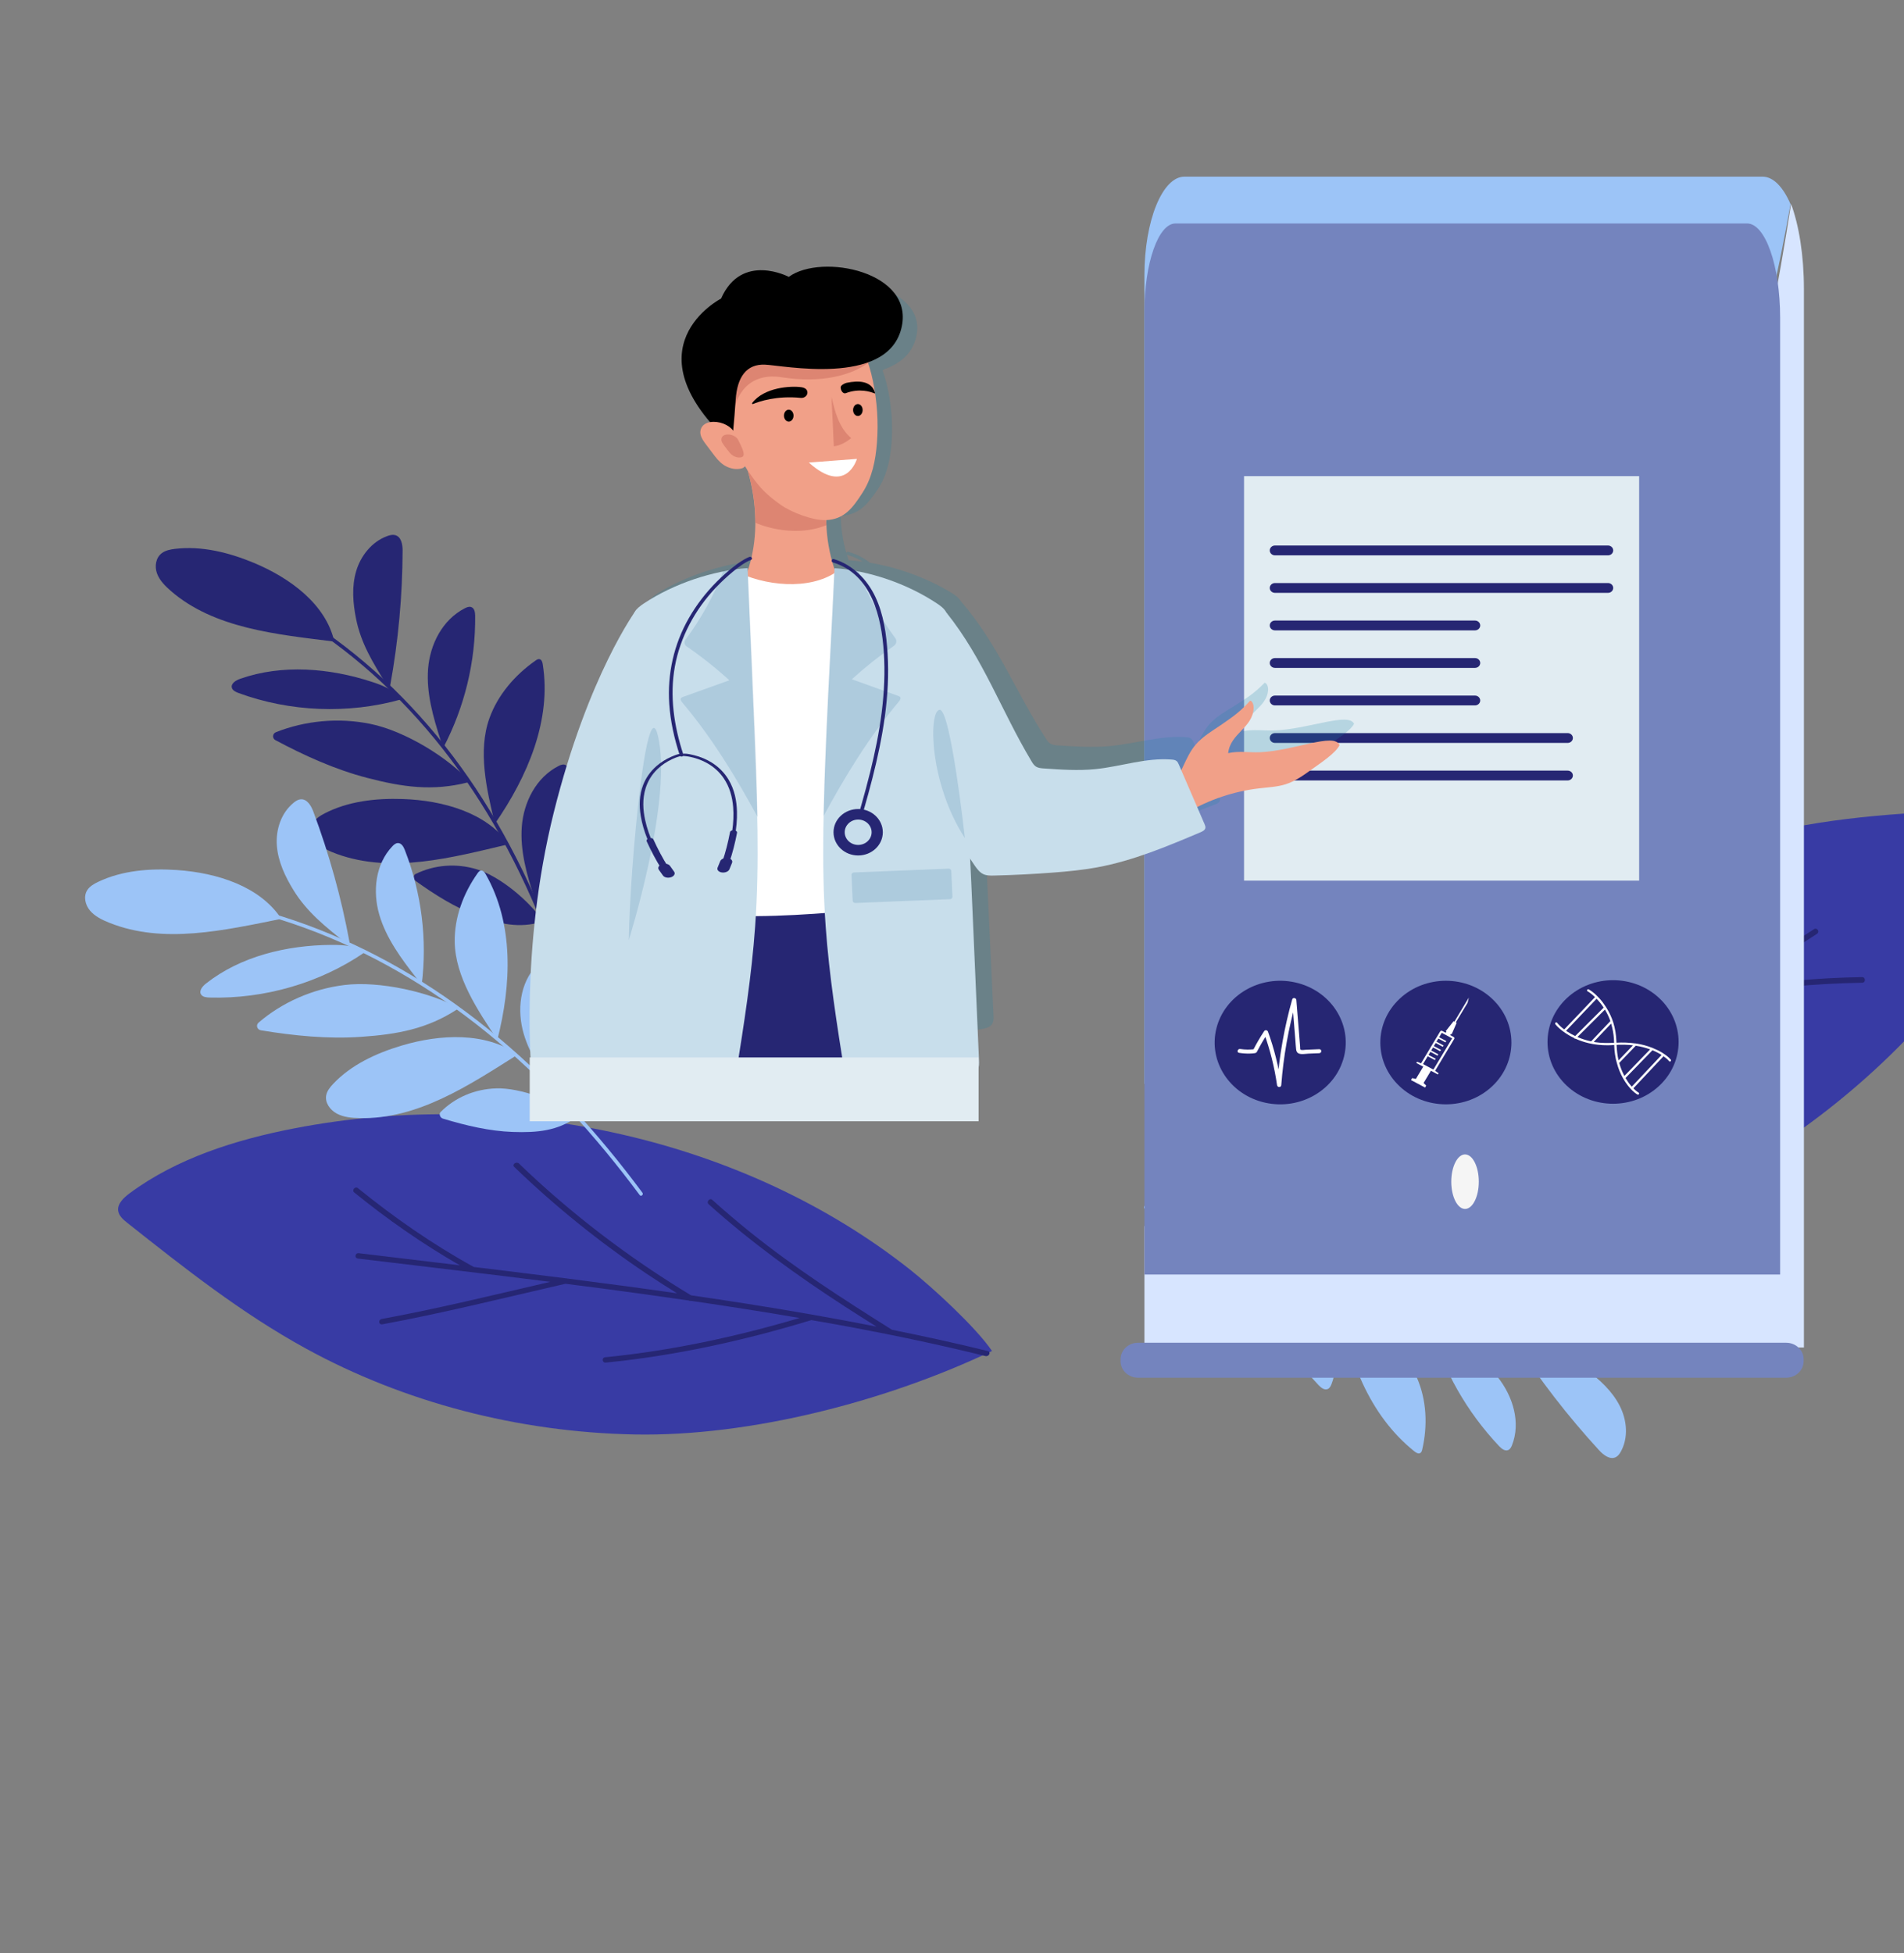 <svg width="895" height="918" viewBox="0 0 895 918" fill="none" xmlns="http://www.w3.org/2000/svg">
<rect x="0" y="0" width="895" height="918" fill="#808080" stroke="none"/>
<g clip-path="url(#clip0_109_236)">
<path d="M595.685 594.181C617.047 544.967 654.477 491.108 696.837 457.002C739.196 422.897 789.813 399.225 842.309 388.969C876.812 382.229 911.791 381.216 946.572 380.223C949.214 380.147 952.11 380.157 954.023 381.835C956.581 384.08 956.203 388.18 955.469 391.643C949.831 418.219 934.742 442.533 917.352 464.227C852.951 544.578 751.872 595.655 651.405 598.615C637.323 599.032 609.029 597.792 595.685 594.181Z" fill="#383BA4"/>
<path d="M875.275 459.229C854.874 459.584 834.286 461.357 813.966 464.936C827.333 456.264 840.693 447.582 854.064 438.916C855.56 437.946 854.163 435.763 852.671 436.731C827.205 453.235 801.795 469.827 776.243 486.193C792.121 464.725 807.734 443.036 824.641 422.315C825.759 420.943 823.827 419.217 822.703 420.594C804.333 443.111 787.5 466.783 770.181 490.058C765.217 493.227 760.26 496.405 755.283 499.55C743.772 506.826 732.203 514.003 720.596 521.121C720.176 521.194 719.864 521.409 719.661 521.694C704.962 530.699 690.176 539.556 675.259 548.174C691.893 522.463 710.757 497.839 732.23 475.775C733.473 474.499 731.531 472.783 730.292 474.055C707.558 497.413 687.722 523.633 670.358 550.967C664.798 554.154 659.25 557.362 653.653 560.477C634.832 570.957 615.78 581.011 596.423 590.386C594.845 591.15 595.591 593.658 597.185 592.887C611.066 586.165 624.757 579.032 638.356 571.716C665.698 567.979 693.093 564.59 720.513 563.997C728.558 563.823 736.59 563.878 744.604 564.131C746.322 564.186 746.226 561.533 744.52 561.48C717.156 560.615 689.742 562.556 662.322 565.914C656.527 566.624 650.737 567.412 644.948 568.19C663.103 558.283 681.056 547.971 698.831 537.366C706.401 532.849 713.934 528.267 721.454 523.662C756.126 518.352 791.093 516.777 825.611 519.043C827.312 519.155 827.945 516.527 826.223 516.413C799.001 514.627 771.492 515.143 744.056 518.051C738.401 518.652 732.754 519.388 727.113 520.186C741.937 511.05 756.675 501.768 771.359 492.397C771.523 492.345 771.679 492.246 771.827 492.101C781.144 486.152 790.446 480.178 799.73 474.178C802.627 472.305 805.518 470.42 808.412 468.543C830.549 464.243 853.072 462.272 875.357 461.886C877.089 461.851 876.999 459.2 875.275 459.229Z" fill="#262673"/>
<path d="M538.918 566.701C554.07 576.175 569.706 584.971 585.877 592.817C602.016 600.647 618.685 607.53 635.833 613.156C651.957 618.445 668.513 622.595 685.334 625.362C701.422 628.007 717.748 629.403 734.084 629.335C750.368 629.267 766.667 627.756 782.605 624.587C784.555 624.199 786.501 623.784 788.439 623.349C789.521 623.107 790.074 624.662 788.981 624.908C773.105 628.472 756.849 630.422 740.538 630.87C724.196 631.319 707.812 630.291 691.651 627.991C674.803 625.593 658.2 621.791 641.999 616.828C624.729 611.537 607.918 604.964 591.637 597.392C575.141 589.721 559.183 581.041 543.739 571.627C541.869 570.487 540.005 569.336 538.149 568.174C537.229 567.597 537.987 566.119 538.918 566.701Z" fill="#9CC4F7"/>
<path d="M629.529 611.597C633.414 637.953 643.343 664.964 664.882 682.166C665.661 682.786 666.748 683.423 667.621 682.924C668.186 682.601 668.384 681.929 668.526 681.319C671.137 670.116 670.646 658.127 666.039 647.509C659.458 632.342 643.563 621.273 629.529 611.597Z" fill="#9CC4F7"/>
<path d="M651.144 619.073C667.455 621.68 691.918 618.3 706.409 610.778C719.619 603.923 730.483 593.144 737.135 580.394C737.943 578.845 736.508 577.075 734.712 577.42C719.264 580.4 703.959 584.344 689.756 590.76C674.254 597.765 662.256 604.936 652.668 618.385" fill="#9CC4F7"/>
<path d="M579.666 590.882C592.443 594.42 610.797 594.328 621.058 590.188C630.41 586.415 637.53 579.502 641.21 570.719C641.658 569.652 640.36 568.198 639.026 568.279C627.531 568.962 616.25 570.373 606.087 573.726C594.995 577.383 586.607 581.511 580.759 590.525" fill="#9CC4F7"/>
<path d="M672.625 623.269C678.399 644.116 689.495 663.637 704.712 679.716C705.817 680.884 707.416 682.144 708.94 681.523C709.867 681.147 710.354 680.196 710.708 679.305C714.963 668.627 711.201 656.263 703.945 647.133C696.691 638.002 686.386 631.51 676.133 625.452" fill="#9CC4F7"/>
<path d="M587.766 594.607C593.54 615.455 604.636 634.975 619.854 651.055C620.958 652.222 622.557 653.482 624.081 652.861C625.008 652.485 625.495 651.534 625.85 650.643C630.104 639.965 626.342 627.602 619.086 618.471C611.832 609.341 601.527 602.85 591.275 596.79" fill="#9CC4F7"/>
<path d="M702.62 628.397C708.168 629.939 714.11 628.222 719.476 626.192C739.062 618.781 757.219 606.398 767.296 588.921C768.332 587.125 769.104 584.518 767.329 583.343C766.147 582.559 764.526 582.967 763.164 583.427C738.767 591.68 717.435 607.751 703.516 628.36" fill="#9CC4F7"/>
<path d="M711.873 630.133C723.593 648.304 736.927 665.552 751.687 681.633C753.703 683.831 756.757 686.216 759.496 684.881C760.564 684.36 761.271 683.363 761.836 682.36C765.549 675.76 764.802 667.5 761.382 660.762C757.961 654.022 752.164 648.605 745.95 643.968C735.997 636.543 725.352 633.179 713.321 629.366" fill="#9CC4F7"/>
<path d="M746.094 629.496C761.245 640.23 782.519 639.258 800.614 633.943C812.694 630.396 824.509 624.934 832.936 616.04C834.414 614.48 835.823 612.735 836.22 610.677C836.878 607.268 834.48 603.833 831.295 602.1C828.112 600.366 824.308 600.005 820.632 599.909C793.07 599.191 769.086 615.152 746.094 629.496Z" fill="#9CC4F7"/>
<path d="M617.908 608.423C636.194 613.119 655.582 604.808 670.313 593.568C680.146 586.064 688.984 576.875 693.326 565.675C694.088 563.711 694.713 561.597 694.275 559.548C693.55 556.152 689.974 553.794 686.337 553.291C682.698 552.79 679.022 553.778 675.57 554.969C649.678 563.903 633.649 587.087 617.908 608.423Z" fill="#9CC4F7"/>
<path d="M466.303 634.96C417.168 658.411 352.904 675.251 298.276 674.197C243.648 673.145 189.889 659.091 143.77 633.805C113.459 617.188 86.655 595.98 60.012 574.881C57.988 573.278 55.832 571.453 55.536 568.995C55.138 565.706 58.187 562.872 61.07 560.74C83.197 544.372 110.859 535.635 138.472 530.303C240.74 510.555 350.661 535.77 427.683 596.645C438.479 605.179 458.774 623.875 466.303 634.96Z" fill="#383BA4"/>
<path d="M166.523 560.472C181.996 573.017 198.567 584.619 216.154 594.699C200.325 592.8 184.495 590.915 168.668 589.009C166.897 588.796 166.468 591.308 168.235 591.521C198.38 595.15 228.543 598.677 258.657 602.465C232.324 608.575 206.042 615.018 179.446 619.923C177.687 620.248 177.965 622.756 179.734 622.43C208.635 617.098 237.165 609.936 265.791 603.377C271.633 604.121 277.479 604.854 283.317 605.623C296.819 607.4 310.299 609.289 323.765 611.247C324.13 611.456 324.508 611.491 324.851 611.406C341.899 613.89 358.911 616.542 375.863 619.453C346.105 628.268 315.416 634.869 284.504 637.911C282.713 638.087 283.007 640.593 284.79 640.417C317.516 637.195 350.005 630.01 381.405 620.441C387.705 621.545 394.01 622.626 400.291 623.807C421.413 627.776 442.418 632.208 463.194 637.342C464.886 637.76 466.02 635.412 464.31 634.99C449.411 631.308 434.379 628.053 419.29 624.994C396.352 610.622 373.609 595.958 352.732 579.183C346.608 574.26 340.647 569.176 334.832 563.953C333.585 562.833 331.867 564.88 333.106 565.991C352.958 583.822 374.739 599.584 397.48 614.289C402.285 617.397 407.14 620.441 411.988 623.495C391.751 619.514 371.39 615.965 350.965 612.747C342.268 611.377 333.552 610.079 324.833 608.807C295.36 591.01 268.185 570.232 243.936 546.858C242.742 545.707 240.498 547.277 241.708 548.443C260.831 566.876 281.724 583.765 304.173 598.815C308.799 601.918 313.513 604.911 318.266 607.855C301.036 605.39 283.771 603.087 266.486 600.888C266.331 600.824 266.148 600.8 265.937 600.816C254.968 599.421 243.995 598.055 233.016 596.72C229.589 596.303 226.161 595.901 222.732 595.488C203.303 584.806 185.154 572.14 168.249 558.434C166.938 557.369 165.216 559.411 166.523 560.472Z" fill="#262673"/>
<path d="M269.701 477.103C264.87 460.581 259.201 444.271 252.467 428.348C245.744 412.455 237.966 396.949 228.947 382.095C220.467 368.129 210.869 354.755 200.106 342.261C189.813 330.311 178.468 319.157 166.098 309.101C153.767 299.079 140.42 290.134 126.19 282.663C124.448 281.749 122.693 280.858 120.926 279.986C119.942 279.5 120.609 277.985 121.604 278.475C136.062 285.61 149.684 294.197 162.3 303.95C174.94 313.721 186.583 324.634 197.173 336.368C208.212 348.601 218.088 361.741 226.852 375.51C236.195 390.187 244.297 405.547 251.306 421.331C258.406 437.324 264.398 453.745 269.492 470.401C270.11 472.419 270.712 474.441 271.304 476.466C271.6 477.472 269.999 478.118 269.701 477.103Z" fill="#262673"/>
<path d="M232.619 387.172C248.047 364.887 259.368 338.367 255.1 312.065C254.947 311.114 254.569 309.963 253.563 309.797C252.911 309.691 252.293 310.075 251.763 310.447C241.99 317.285 234.011 326.632 230.092 337.492C224.491 353.006 228.771 371.19 232.619 387.172Z" fill="#262673"/>
<path d="M221.521 368.16C211.033 356.101 190.224 343.515 174.054 340.224C159.315 337.222 143.611 338.632 129.713 344.132C128.025 344.801 127.875 347.026 129.47 347.874C143.198 355.183 157.49 361.679 172.675 365.626C189.248 369.934 203.293 371.948 219.892 367.734" fill="#262673"/>
<path d="M255.804 433.65C248.631 423.075 234.72 411.789 224.096 408.565C214.413 405.626 204.226 406.433 195.334 410.783C194.253 411.312 194.22 413.208 195.281 413.976C204.429 420.572 213.922 426.486 223.923 430.246C234.837 434.35 244.042 436.426 254.73 433.244" fill="#262673"/>
<path d="M208.237 351.704C218.402 332.404 223.627 310.815 223.348 289.269C223.329 287.705 222.997 285.766 221.418 285.29C220.455 285 219.427 285.417 218.538 285.869C207.891 291.292 202.119 302.945 201.232 314.323C200.346 325.699 203.597 336.972 207.111 347.887" fill="#262673"/>
<path d="M252.289 425.829C262.454 406.529 267.679 384.939 267.4 363.394C267.381 361.83 267.049 359.891 265.47 359.415C264.507 359.125 263.479 359.542 262.59 359.994C251.943 365.417 246.171 377.07 245.284 388.448C244.398 399.824 247.649 411.097 251.164 422.012" fill="#262673"/>
<path d="M189.182 329.275C186.071 324.68 180.395 322.299 174.93 320.509C154.995 313.98 132.673 312.089 112.898 319.038C110.867 319.752 108.469 321.241 108.987 323.226C109.334 324.55 110.839 325.244 112.187 325.739C136.339 334.609 163.626 335.685 188.479 328.749" fill="#262673"/>
<path d="M183.412 322.242C187.228 301.284 189.182 280.023 189.248 258.758C189.258 255.854 188.615 252.163 185.621 251.477C184.452 251.209 183.225 251.523 182.101 251.93C174.703 254.611 169.513 261.305 167.4 268.506C165.286 275.706 165.886 283.379 167.345 290.721C169.681 302.481 175.369 311.604 181.789 321.924" fill="#262673"/>
<path d="M157.153 301.548C153.199 284.077 136.475 271.647 119.122 264.461C107.539 259.664 94.823 256.474 82.27 257.969C80.069 258.231 77.79 258.676 76.058 259.983C73.186 262.148 72.604 266.224 73.798 269.501C74.992 272.778 77.61 275.405 80.316 277.75C100.61 295.344 129.819 298.144 157.153 301.548Z" fill="#262673"/>
<path d="M239.174 396.758C228.65 381.901 208.235 376.174 189.295 375.539C176.651 375.115 163.583 376.58 152.507 382.341C150.565 383.351 148.621 384.559 147.524 386.377C145.705 389.388 146.76 393.378 149.155 396.009C151.549 398.638 155.012 400.167 158.447 401.405C184.201 410.684 212.439 403.114 239.174 396.758Z" fill="#262673"/>
<path d="M300.705 561.704C290.277 547.664 279.137 534.087 267.131 521.213C255.147 508.363 242.304 496.21 228.526 485.066C215.572 474.586 201.772 465.018 187.187 456.644C173.24 448.636 158.585 441.71 143.353 436.145C128.171 430.597 112.415 426.385 96.352 423.841C94.386 423.528 92.415 423.244 90.442 422.981C89.341 422.834 89.431 421.197 90.543 421.344C106.702 423.499 122.59 427.287 137.944 432.49C153.327 437.704 168.179 444.306 182.329 452.018C197.079 460.057 211.058 469.316 224.211 479.521C238.233 490.397 251.327 502.309 263.543 514.969C275.921 527.795 287.404 541.374 298.128 555.456C299.427 557.162 300.713 558.876 301.991 560.597C302.626 561.451 301.346 562.565 300.705 561.704Z" fill="#9CC4F7"/>
<path d="M233.789 488.686C240.401 462.817 241.64 434.254 228.265 410.821C227.782 409.975 227.016 409.007 226.011 409.171C225.358 409.276 224.914 409.834 224.546 410.351C217.771 419.88 213.577 431.207 213.744 442.676C213.982 459.062 224.482 474.845 233.789 488.686Z" fill="#9CC4F7"/>
<path d="M216.573 474.279C202.403 466.23 178.324 460.946 161.918 462.951C146.963 464.78 132.671 471.068 121.532 480.641C120.178 481.805 120.829 483.947 122.633 484.243C138.166 486.793 153.941 488.398 169.651 487.32C186.798 486.143 200.745 483.604 214.888 474.391" fill="#9CC4F7"/>
<path d="M272.161 525.153C261.642 517.456 244.525 511.216 233.369 511.533C223.2 511.823 213.89 515.8 207.059 522.707C206.229 523.546 206.872 525.346 208.146 525.731C219.111 529.058 230.156 531.63 240.915 532.014C252.658 532.433 262.066 531.481 271.008 525.109" fill="#9CC4F7"/>
<path d="M198.205 462.971C200.919 441.578 198.164 419.585 190.24 399.374C189.665 397.907 188.664 396.183 187.006 396.234C185.997 396.266 185.175 396.982 184.499 397.688C176.395 406.162 175.1 418.966 178.31 429.964C181.521 440.961 188.592 450.554 195.784 459.729" fill="#9CC4F7"/>
<path d="M266.07 518.894C268.783 497.499 266.029 475.507 258.104 455.297C257.53 453.83 256.528 452.106 254.871 452.157C253.861 452.188 253.039 452.906 252.363 453.613C244.262 462.086 242.964 474.89 246.175 485.888C249.385 496.886 256.456 506.479 263.648 515.653" fill="#9CC4F7"/>
<path d="M172.279 447.859C167.713 444.512 161.518 444.062 155.735 444.101C134.632 444.246 112.928 449.515 96.767 462.308C95.107 463.623 93.377 465.782 94.572 467.49C95.368 468.628 97.036 468.806 98.481 468.846C124.39 469.573 150.481 461.969 171.432 447.584" fill="#9CC4F7"/>
<path d="M164.341 443.054C160.484 422.102 154.765 401.454 147.265 381.4C146.24 378.66 144.323 375.387 141.257 375.684C140.061 375.8 139.015 376.485 138.104 377.223C132.086 382.086 129.577 390.031 130.146 397.483C130.715 404.935 134.009 411.974 137.994 418.432C144.376 428.772 152.98 435.571 162.699 443.267" fill="#9CC4F7"/>
<path d="M132.242 431.853C122.305 416.641 102.128 410.212 83.222 408.923C70.603 408.062 57.487 409.074 46.195 414.447C44.214 415.389 42.225 416.529 41.058 418.307C39.122 421.254 40.022 425.276 42.313 427.988C44.603 430.7 48.003 432.347 51.386 433.702C76.763 443.868 105.278 437.28 132.242 431.853Z" fill="#9CC4F7"/>
<path d="M243.373 495.646C228.175 484.972 206.907 486.026 188.835 491.411C176.773 495.006 164.98 500.514 156.594 509.44C155.123 511.006 153.723 512.756 153.333 514.816C152.69 518.227 155.104 521.653 158.295 523.376C161.485 525.098 165.292 525.443 168.968 525.524C196.532 526.131 220.445 510.079 243.373 495.646Z" fill="#9CC4F7"/>
<path opacity="0.28" d="M761.128 166.262C773.159 154.923 773.159 136.538 761.128 125.199C749.097 113.859 729.591 113.859 717.56 125.199C705.529 136.538 705.529 154.923 717.56 166.262C729.591 177.601 749.097 177.601 761.128 166.262Z" fill="#FAC620"/>
<path d="M766.696 140.544C765.644 141.557 764.356 142.389 763.059 143.123C759.432 138.21 755.803 133.297 752.176 128.384C751.679 127.712 751.184 127.04 750.687 126.368C751.93 125.437 753.274 124.585 754.708 124.003C755.357 123.739 754.805 122.843 754.162 123.104C752.522 123.77 751.007 124.811 749.622 125.854C748.094 127.003 746.715 128.32 745.453 129.728C745.186 129.77 744.958 129.978 744.974 130.231C743.598 131.839 742.4 133.582 741.401 135.414C740.024 137.935 739.005 140.626 738.329 143.388C738.097 144.331 737.924 145.283 737.754 146.235C736.915 146.078 736.073 145.925 735.224 145.813C733.675 145.609 732.117 145.47 730.555 145.424C729.998 145.407 729.44 145.442 728.881 145.448C728.805 145.435 728.731 145.437 728.657 145.451C725.952 145.499 723.257 145.813 720.647 146.47C720.63 146.472 720.614 146.478 720.596 146.481C719.264 146.819 717.949 147.218 716.677 147.735C714.776 148.51 712.748 149.505 711.248 150.886C710.742 151.352 711.513 152.092 712.019 151.626C712.769 150.936 713.699 150.355 714.673 149.838C718.325 154.718 721.978 159.598 725.63 164.48C726.084 165.087 726.538 165.693 726.994 166.301C726.07 167.037 725.079 167.706 724.011 168.166C723.367 168.446 723.918 169.341 724.557 169.066C726.082 168.407 727.469 167.318 728.69 166.259C729.961 165.157 731.069 163.912 732.092 162.607C732.212 162.537 732.302 162.431 732.333 162.306C733.808 160.369 735.055 158.276 736.031 156.082C736.083 155.961 736.126 155.838 736.179 155.717C736.251 155.639 736.288 155.544 736.29 155.441C737.371 152.869 738.146 150.188 738.649 147.462C738.908 147.508 739.165 147.552 739.426 147.6C742.498 148.169 745.646 148.422 748.774 148.262C751.523 148.123 754.238 147.627 756.86 146.852C756.966 146.845 757.067 146.816 757.155 146.762C758.828 146.25 760.47 145.65 762.028 144.875C763.951 143.918 765.944 142.76 767.475 141.284C767.96 140.806 767.191 140.066 766.696 140.544ZM749.261 127.49C749.448 127.334 749.647 127.183 749.84 127.029C753.49 131.972 757.141 136.916 760.792 141.858C761.228 142.45 761.666 143.043 762.102 143.634C760.49 144.486 758.789 145.174 757.036 145.727C753.822 141.131 750.609 136.536 747.395 131.938C747.033 131.421 746.672 130.905 746.31 130.387C747.228 129.363 748.196 128.38 749.261 127.49ZM749.83 147.157C749.813 147.159 749.793 147.159 749.776 147.159C747.516 144.12 745.256 141.082 742.998 138.043C742.671 137.603 742.344 137.162 742.015 136.721C742.009 136.714 742.001 136.71 741.995 136.703C742.985 134.764 744.187 132.935 745.593 131.243C748.716 135.71 751.839 140.177 754.963 144.644C755.292 145.115 755.623 145.587 755.953 146.059C753.956 146.61 751.903 146.988 749.83 147.157ZM728.501 146.483C730.459 149.153 732.415 151.824 734.373 154.496C734.608 154.817 734.844 155.14 735.08 155.461C734.192 157.505 733.083 159.458 731.753 161.272C728.69 157.042 725.626 152.812 722.564 148.582C722.256 148.156 721.948 147.732 721.641 147.306C723.891 146.799 726.195 146.533 728.501 146.483ZM728.93 164.586C728.574 164.931 728.201 165.28 727.814 165.622C724.183 160.769 720.552 155.917 716.919 151.064C716.49 150.491 716.064 149.92 715.635 149.349C715.839 149.252 716.042 149.149 716.247 149.057C717.616 148.433 719.056 147.974 720.517 147.585C723.653 151.918 726.791 156.251 729.927 160.584C730.313 161.118 730.701 161.65 731.086 162.185C730.416 163.02 729.709 163.832 728.93 164.586ZM737.375 148.25C737.047 149.806 736.632 151.349 736.116 152.86C735.953 153.341 735.736 153.807 735.549 154.284C733.736 151.81 731.922 149.335 730.109 146.86C730.011 146.727 729.914 146.595 729.816 146.461C732.438 146.498 734.994 146.832 737.556 147.273C737.495 147.598 737.443 147.925 737.375 148.25ZM738.841 146.436C739.367 143.678 740.024 140.984 741.156 138.372C741.245 138.166 741.364 137.975 741.458 137.771C743.655 140.726 745.852 143.682 748.048 146.636C748.194 146.832 748.338 147.027 748.484 147.223C745.839 147.339 743.18 147.183 740.571 146.753C739.993 146.658 739.418 146.544 738.841 146.436Z" fill="#FAC620"/>
<path opacity="0.28" d="M647.713 165.84C659.744 154.501 659.744 136.117 647.713 124.777C635.682 113.438 616.176 113.438 604.145 124.777C592.114 136.117 592.114 154.501 604.145 165.84C616.176 177.18 635.682 177.18 647.713 165.84Z" fill="#FAC620"/>
<path d="M614.697 123.115L620.685 134.839L620.286 135.021L622.248 140.538L622.593 140.38L622.898 140.979L621.215 141.741C621.054 141.818 620.917 141.95 620.855 142.125C620.789 142.299 620.804 142.483 620.884 142.637L628.803 158.147L627.092 159.176L627.396 159.765L629.212 158.941L630.759 158.239L633.805 164.206L632.477 165.339L632.96 166.288L636.379 164.735L639.795 163.189L639.308 162.238L637.542 162.508L634.495 156.541L636.042 155.84L637.857 155.015L637.553 154.426L635.636 155.045L627.714 139.534C627.634 139.38 627.494 139.251 627.309 139.193C627.124 139.13 626.929 139.145 626.765 139.22L625.082 139.982L624.778 139.385L625.125 139.227L621.774 134.34L621.373 134.522L616.489 124.962L614.697 123.115ZM626.929 140.144L634.684 155.329L634.029 155.627L630.295 157.323L629.64 157.62L627.702 153.827L628.357 153.53L631.187 152.245L630.858 151.604L628.029 152.887L627.375 153.183L626.604 151.674L627.258 151.378L630.088 150.095L629.763 149.45L626.933 150.735L626.278 151.033L625.507 149.524L628.992 147.943L628.663 147.3L625.179 148.883L624.41 147.372L627.893 145.793L627.562 145.15L624.081 146.731L623.307 145.22L626.792 143.639L626.463 143L622.978 144.579L621.882 142.435L623.311 141.789L625.501 140.795L626.929 140.144Z" fill="#FAC620"/>
<path d="M841.672 95.971C838.231 87.969 833.603 83.03 828.498 83.03H556.77C546.379 83.03 537.955 103.781 537.955 129.377V509.413C744.718 516.818 819.656 218.474 841.672 95.971Z" fill="#9CC4F7"/>
<path d="M841.911 95.831C819.876 238.181 744.88 584.86 537.955 576.254V633.319H847.955V135.788C847.955 120.029 845.625 105.857 841.911 95.831Z" fill="#D7E5FF"/>
<path d="M836.774 599.03H537.955V146.589C537.955 123.636 544.486 105.03 552.544 105.03H821.235C829.817 105.03 836.774 124.848 836.774 149.297V599.03Z" fill="#7484BE"/>
<path d="M695.13 555.39C695.13 562.464 692.233 568.2 688.66 568.2C685.086 568.2 682.189 562.464 682.189 555.39C682.189 548.316 685.086 542.58 688.66 542.58C692.233 542.58 695.13 548.316 695.13 555.39Z" fill="#F5F5F5"/>
<path d="M839.606 647.519H534.954C530.416 647.519 526.738 644.05 526.738 639.774V638.838C526.738 634.56 530.418 631.094 534.954 631.094H839.606C844.145 631.094 847.823 634.562 847.823 638.838V639.774C847.823 644.052 844.143 647.519 839.606 647.519Z" fill="#7484BE"/>
<path d="M780.025 510.256C792.056 498.917 792.056 480.532 780.025 469.193C767.994 457.854 748.488 457.854 736.457 469.193C724.426 480.532 724.426 498.917 736.457 510.256C748.488 521.595 767.994 521.595 780.025 510.256Z" fill="#262673"/>
<path d="M746.259 465.907C747.547 466.639 748.7 467.631 749.756 468.654C745.513 473.108 741.271 477.562 737.028 482.016C736.447 482.626 735.867 483.235 735.286 483.843C734.042 482.916 732.853 481.876 731.924 480.696C731.503 480.16 730.703 480.872 731.12 481.403C732.183 482.754 733.607 483.907 735.002 484.937C736.539 486.074 738.214 487.039 739.958 487.875C740.063 488.11 740.33 488.271 740.589 488.198C742.564 489.09 744.639 489.79 746.76 490.289C749.68 490.974 752.694 491.293 755.699 491.28C756.726 491.277 757.751 491.218 758.773 491.156C758.803 491.962 758.838 492.768 758.918 493.574C759.062 495.041 759.276 496.502 759.586 497.947C759.697 498.463 759.86 498.966 759.995 499.476C759.999 499.548 760.018 499.618 760.049 499.682C760.718 502.153 761.658 504.555 762.936 506.798C762.942 506.813 762.95 506.828 762.96 506.842C763.614 507.988 764.327 509.102 765.153 510.151C766.388 511.717 767.88 513.351 769.651 514.41C770.249 514.768 770.835 513.891 770.237 513.535C769.353 513.004 768.541 512.286 767.783 511.511C771.987 507.042 776.19 502.574 780.394 498.105C780.916 497.549 781.44 496.994 781.962 496.438C782.934 497.117 783.852 497.874 784.573 498.747C785.007 499.274 785.808 498.564 785.377 498.041C784.347 496.792 782.905 495.769 781.532 494.892C780.104 493.979 778.563 493.249 776.981 492.608C776.882 492.512 776.751 492.455 776.615 492.455C774.278 491.545 771.829 490.882 769.341 490.491C769.205 490.469 769.067 490.46 768.928 490.44C768.833 490.39 768.726 490.379 768.619 490.401C765.714 489.999 762.769 489.902 759.837 490.065C759.825 489.817 759.81 489.569 759.8 489.321C759.683 486.373 759.225 483.428 758.343 480.593C757.568 478.103 756.436 475.726 755.033 473.497C755.002 473.401 754.948 473.317 754.873 473.249C753.962 471.832 752.966 470.462 751.807 469.21C750.38 467.666 748.728 466.103 746.85 465.035C746.24 464.684 745.652 465.562 746.259 465.907ZM736.771 484.891C736.568 484.755 736.366 484.608 736.161 484.467C740.429 479.985 744.699 475.504 748.967 471.022C749.478 470.486 749.99 469.95 750.5 469.414C751.749 470.699 752.852 472.102 753.822 473.583C749.811 477.584 745.802 481.585 741.791 485.587C741.339 486.037 740.887 486.488 740.437 486.938C739.171 486.329 737.934 485.664 736.771 484.891ZM756.952 479.864C756.958 479.881 756.962 479.897 756.968 479.914C754.348 482.682 751.726 485.451 749.105 488.22C748.726 488.622 748.346 489.022 747.966 489.424C747.958 489.432 747.958 489.439 747.952 489.446C745.724 488.984 743.558 488.299 741.489 487.395C745.387 483.507 749.285 479.618 753.183 475.73C753.594 475.318 754.005 474.909 754.418 474.498C755.442 476.205 756.303 478.001 756.952 479.864ZM761.142 499.585C763.453 497.178 765.761 494.771 768.071 492.362C768.35 492.072 768.628 491.782 768.907 491.492C771.221 491.839 773.493 492.408 775.67 493.212C772.002 496.99 768.336 500.771 764.668 504.549C764.3 504.929 763.93 505.309 763.562 505.689C762.525 503.743 761.723 501.691 761.142 499.585ZM779.74 495.044C780.178 495.292 780.624 495.553 781.064 495.83C776.884 500.273 772.706 504.716 768.525 509.159C768.032 509.683 767.539 510.206 767.047 510.731C766.899 510.566 766.747 510.402 766.604 510.237C765.646 509.125 764.841 507.909 764.105 506.657C767.861 502.787 771.617 498.916 775.374 495.046C775.838 494.569 776.3 494.093 776.761 493.616C777.784 494.04 778.783 494.504 779.74 495.044ZM760.934 491.042C762.617 490.985 764.304 491.012 765.983 491.139C766.519 491.179 767.049 491.271 767.584 491.332C765.443 493.563 763.303 495.793 761.162 498.026C761.047 498.145 760.932 498.265 760.817 498.384C760.254 495.97 760.012 493.548 759.882 491.097C760.232 491.078 760.583 491.053 760.934 491.042ZM758.725 490.109C755.756 490.258 752.824 490.273 749.865 489.834C749.633 489.799 749.407 489.733 749.176 489.694C751.724 487.003 754.272 484.309 756.82 481.618C756.989 481.44 757.157 481.261 757.326 481.083C758.051 483.485 758.499 485.958 758.655 488.449C758.69 489.002 758.705 489.556 758.725 490.109Z" fill="white"/>
<path d="M631.769 496.629C635.651 481.016 625.37 465.393 608.805 461.733C592.239 458.074 575.663 467.764 571.78 483.377C567.897 498.99 578.179 514.613 594.744 518.273C611.309 521.932 627.886 512.242 631.769 496.629Z" fill="#262673"/>
<path d="M582.458 494.84C584.131 495.094 585.812 495.232 587.509 495.175C588.292 495.149 589.134 495.131 589.901 494.974C590.61 494.831 590.749 494.526 591.066 493.913C592.539 491.066 594.171 488.297 595.942 485.605C595.336 485.53 594.73 485.457 594.124 485.381C597.015 493.379 599.098 501.626 600.288 510C600.454 511.172 602.181 511.236 602.275 510C603.294 496.57 605.662 483.259 609.331 470.245C608.68 470.163 608.029 470.08 607.379 469.996C607.883 476.225 608.388 482.455 608.89 488.686C609.013 490.192 609.081 491.71 609.259 493.21C609.371 494.159 609.74 494.93 610.77 495.237C612.044 495.617 613.737 495.266 615.056 495.213C616.745 495.143 618.434 495.075 620.122 495.006C621.396 494.952 621.404 493.08 620.122 493.131C618.755 493.186 617.387 493.243 616.02 493.298C615.295 493.328 614.573 493.357 613.848 493.386C613.197 493.414 612.367 493.597 611.738 493.469C611.419 493.405 611.413 493.467 611.255 493.223C611.125 493.023 611.173 492.345 611.158 492.147C611.107 491.532 611.058 490.917 611.008 490.302C610.897 488.917 610.784 487.533 610.673 486.149C610.236 480.766 609.802 475.381 609.366 469.998C609.284 468.986 607.716 468.676 607.414 469.748C603.699 482.921 601.316 496.405 600.286 510C600.948 510 601.613 510 602.275 510C601.059 501.452 598.991 493.049 596.037 484.884C595.763 484.124 594.685 483.953 594.222 484.66C592.328 487.542 590.601 490.511 589.04 493.564C589.327 493.41 589.613 493.256 589.899 493.1C587.591 493.383 585.283 493.381 582.984 493.032C581.735 492.845 581.198 494.65 582.458 494.84Z" fill="white"/>
<path d="M701.438 510.531C713.469 499.192 713.469 480.807 701.438 469.468C689.407 458.128 669.901 458.128 657.87 469.468C645.839 480.807 645.839 499.192 657.87 510.531C669.901 521.87 689.407 521.87 701.438 510.531Z" fill="#262673"/>
<path d="M690.449 468.85L683.651 480.176L683.265 479.971L679.579 484.638L679.912 484.816L679.566 485.394L677.941 484.526C677.783 484.445 677.589 484.414 677.402 484.465C677.211 484.515 677.061 484.63 676.971 484.781L667.977 499.763L666.105 499.027L665.764 499.598L667.519 500.534L669.013 501.331L665.554 507.094L663.808 506.714L663.257 507.63L666.561 509.389L669.859 511.151L670.41 510.232L669.167 509.018L672.627 503.255L674.121 504.052L675.876 504.988L676.217 504.417L674.585 503.286L683.575 488.302C683.664 488.154 683.696 487.97 683.641 487.794C683.588 487.614 683.466 487.473 683.306 487.388L681.681 486.52L682.028 485.943L682.363 486.121L684.708 480.738L684.321 480.533L689.863 471.296L690.449 468.85ZM682.593 488.034L673.79 502.702L673.159 502.364L669.549 500.442L668.918 500.104L671.117 496.438L671.748 496.776L674.483 498.233L674.854 497.613L672.12 496.155L671.489 495.817L672.364 494.359L672.995 494.697L675.728 496.155L676.104 495.534L673.369 494.077L672.738 493.739L673.613 492.281L676.981 494.075L677.353 493.452L673.985 491.661L674.861 490.203L678.226 491.998L678.598 491.376L675.233 489.584L676.108 488.124L679.474 489.918L679.844 489.298L676.48 487.502L677.723 485.429L679.102 486.165L681.218 487.294L682.593 488.034Z" fill="white"/>
<path d="M770.5 223.784H584.782V413.904H770.5V223.784Z" fill="#E1ECF2"/>
<path d="M755.857 261.013H599.316C597.962 261.013 596.865 259.979 596.865 258.703C596.865 257.427 597.962 256.394 599.316 256.394H755.857C757.211 256.394 758.308 257.427 758.308 258.703C758.308 259.979 757.211 261.013 755.857 261.013Z" fill="#262673"/>
<path d="M755.857 278.646H599.316C597.962 278.646 596.865 277.612 596.865 276.336C596.865 275.06 597.962 274.027 599.316 274.027H755.857C757.211 274.027 758.308 275.06 758.308 276.336C758.308 277.612 757.211 278.646 755.857 278.646Z" fill="#262673"/>
<path d="M693.346 296.277H599.316C597.962 296.277 596.865 295.243 596.865 293.967C596.865 292.691 597.962 291.658 599.316 291.658H693.346C694.7 291.658 695.796 292.691 695.796 293.967C695.796 295.243 694.7 296.277 693.346 296.277Z" fill="#262673"/>
<path d="M693.346 313.91H599.316C597.962 313.91 596.865 312.876 596.865 311.6C596.865 310.324 597.962 309.291 599.316 309.291H693.346C694.7 309.291 695.796 310.324 695.796 311.6C695.796 312.876 694.7 313.91 693.346 313.91Z" fill="#262673"/>
<path d="M693.346 331.543H599.316C597.962 331.543 596.865 330.509 596.865 329.233C596.865 327.957 597.962 326.924 599.316 326.924H693.346C694.7 326.924 695.796 327.959 695.796 329.233C695.796 330.507 694.7 331.543 693.346 331.543Z" fill="#262673"/>
<path d="M736.899 349.174H599.316C597.962 349.174 596.865 348.14 596.865 346.864C596.865 345.588 597.962 344.555 599.316 344.555H736.899C738.253 344.555 739.35 345.588 739.35 346.864C739.35 348.14 738.253 349.174 736.899 349.174Z" fill="#262673"/>
<path d="M736.899 366.807H599.316C597.962 366.807 596.865 365.773 596.865 364.497C596.865 363.221 597.962 362.188 599.316 362.188H736.899C738.253 362.188 739.35 363.221 739.35 364.497C739.35 365.771 738.253 366.807 736.899 366.807Z" fill="#262673"/>
<path opacity="0.22" d="M599.106 343.306C594 343.51 589.397 342.645 584.122 343.705C585.156 335 595.687 332.806 596.1 324.063C596.148 323.031 595.628 321.07 594.462 320.892C589.823 325.605 586.905 327.55 581.147 331.205C576.803 333.963 572.1 336.452 568.754 340.119C565.785 343.37 564.073 347.334 562.082 351.133C561.694 350.303 561.307 349.475 560.921 348.645C560.656 348.078 560.372 347.487 559.828 347.099C559.209 346.659 558.365 346.56 557.568 346.499C545.549 345.594 533.797 349.521 521.803 350.645C513.709 351.403 505.537 350.878 497.418 350.353C496.171 350.272 494.864 350.175 493.822 349.574C492.866 349.025 492.262 348.127 491.699 347.259C477.389 325.187 469.168 302.8 451.646 282.566C450.623 280.811 448.86 279.636 447.126 278.574C436.268 271.935 423.258 267.097 410.323 264.744C410.321 264.74 410.319 264.736 410.317 264.731L410.101 264.703C409.729 264.637 409.357 264.567 408.987 264.503C406.043 262.234 402.638 260.44 398.812 259.361C398.308 259.217 397.947 259.476 397.813 259.814C396.157 254.128 395.282 248.271 395.222 242.405C403.787 242.038 407.728 236.967 412.216 230.548C416.73 224.093 418.399 216.424 419.021 208.883C419.621 201.624 419.305 194.309 418.121 187.103C418.119 187.074 418.111 187.044 418.105 187.015C417.819 185.284 417.497 183.556 417.108 181.837C416.519 179.239 415.775 176.641 414.85 174.102C415.105 173.932 415.372 173.768 415.618 173.594C415.629 173.585 415.637 173.575 415.649 173.566C422.716 171.034 428.303 166.685 430.397 159.429C437.603 134.456 392.939 126.241 377.587 136.692C377.587 136.692 355.405 125.843 345.754 146.123C345.754 146.123 307.71 164.17 340.583 199.847C339.653 199.997 338.773 200.269 338.042 200.719C336.277 201.807 335.742 203.655 336.127 205.261C336.513 206.869 337.67 208.3 338.806 209.693C339.85 210.975 340.896 212.254 341.94 213.536C343.36 215.278 344.816 217.048 346.921 218.377C349.027 219.707 351.932 220.548 354.739 220.094C355.631 219.951 356.476 219.697 356.989 219.024C357.398 219.604 357.807 220.184 358.226 220.757C362.256 233.521 363.02 246.736 360.057 258.632C359.811 258.402 359.418 258.27 358.993 258.433C356.213 259.5 353.761 261.143 351.472 262.798C350.825 263.266 350.219 263.769 349.592 264.255C349.076 264.334 348.56 264.419 348.043 264.507L346.771 264.659C346.76 264.685 346.748 264.713 346.736 264.738C333.691 267.118 320.378 271.968 309.568 278.578C308.285 279.364 306.985 280.214 305.982 281.315V281.312C305.982 281.312 305.969 281.328 305.967 281.332C305.922 281.382 305.889 281.437 305.846 281.486C304.036 283.809 282.581 312.144 267.118 369.491C250.963 429.404 256.754 483.734 256.754 483.734H293.332C293.332 483.734 293.357 483.564 293.4 483.266C294.074 483.457 294.773 483.589 295.447 483.698C311.622 486.279 327.944 487.924 344.307 488.622C347.001 488.738 350.173 488.604 351.715 486.391C352.395 485.416 352.613 484.204 352.814 483.033C352.861 482.767 352.906 482.501 352.95 482.233C369.925 482.48 386.9 482.728 403.877 482.976C403.881 482.995 403.883 483.013 403.887 483.031C404.087 484.203 404.306 485.414 404.985 486.389C406.528 488.602 409.698 488.734 412.394 488.62C428.757 487.922 445.079 486.277 461.253 483.696C463.207 483.384 465.403 482.899 466.419 481.203C467.109 480.053 467.066 478.625 467.004 477.286C466.049 456.903 465.095 436.522 464.138 416.138C463.723 407.302 463.307 398.461 462.849 389.621C463.566 390.646 464.304 391.663 465.071 392.674C466.178 394.136 467.403 395.647 469.232 396.37C470.736 396.965 472.454 396.947 474.106 396.908C483.414 396.697 492.716 396.262 501.998 395.605C508.866 395.118 515.735 394.507 522.497 393.356C539.431 390.473 555.344 384.267 571.087 378.113C572.077 377.726 573.185 377.215 573.411 376.29C573.554 375.704 573.291 375.106 573.032 374.551C571.878 372.084 570.727 369.618 569.574 367.15C578.65 362.872 588.643 360.071 598.887 358.986C603.066 358.543 607.334 358.369 611.314 357.175C615.804 355.828 619.655 353.265 623.42 350.742C626.863 348.436 634.816 343.666 636.493 340.176C633.848 334.644 615.305 342.66 599.106 343.306ZM398.352 260.815C401.066 261.58 403.441 262.676 405.58 263.984C403.406 263.692 401.239 263.468 399.097 263.326C399.097 263.326 399.089 263.464 399.075 263.701C398.715 262.697 398.37 261.687 398.058 260.67C398.14 260.73 398.234 260.782 398.352 260.815ZM359.743 259.719C359.32 261.283 358.828 262.818 358.272 264.329C358.237 263.655 358.218 263.286 358.218 263.286C356.389 263.407 354.536 263.593 352.67 263.826C354.83 262.243 357.137 260.739 359.743 259.719Z" fill="#1E85A5"/>
<path d="M550.33 369.855C555.533 364.106 556.957 356.009 561.947 350.098C565.294 346.134 569.997 343.442 574.341 340.459C580.099 336.506 583.017 334.403 587.655 329.309C588.822 329.501 589.342 331.622 589.293 332.738C588.88 342.194 578.35 344.566 577.315 353.977C582.59 352.831 587.192 353.768 592.299 353.547C608.497 352.848 627.04 344.182 629.681 350.167C628.004 353.942 620.05 359.099 616.608 361.593C612.843 364.321 608.992 367.093 604.501 368.549C600.522 369.84 596.254 370.027 592.075 370.506C580.06 371.883 568.38 375.791 558.133 381.862" fill="#F1A088"/>
<path d="M388.638 237.854C387.49 252.022 390.51 266.47 397.271 279.171C397.684 279.948 398.123 280.834 397.803 281.651C397.439 282.588 396.272 282.962 395.247 283.208C382.706 286.207 369.658 287.304 356.753 286.447C352.224 286.146 347.57 285.564 343.645 283.414C358.568 263.069 358.302 232.766 346.068 206.915" fill="#F1A088"/>
<path d="M351.076 219.828C351.076 219.828 355.214 231.329 355.056 245.692C355.056 245.692 371.889 253.502 388.464 246.821L387.716 237.457" fill="#DD8572"/>
<path d="M306.409 410.335C298.771 438.005 291.133 465.676 283.494 493.346C282.713 496.177 282.182 499.596 285.158 501.503C287.147 502.777 290.034 502.884 292.681 502.926C344.706 503.749 396.73 504.569 448.755 505.392C451.044 505.429 453.935 505.172 454.63 503.583C454.909 502.948 454.726 502.26 454.539 501.606C447.536 477 440.533 452.394 433.529 427.788C431.829 421.815 428.883 414.804 420.854 413.076C417.297 412.31 413.488 412.819 409.832 413.278C382.874 416.664 355.222 417.11 328.082 414.6" fill="#262673"/>
<path d="M345.269 268.219C359.299 275.433 380.296 277.596 393.227 268.744C406.102 283.948 408.581 300.515 410.218 319.905C411.854 339.296 410.407 358.826 411.946 378.225C413.11 392.898 415.982 407.551 414.864 422.227C414.739 423.853 414.433 425.698 412.988 426.596C412.189 427.092 411.196 427.189 410.243 427.272C385.911 429.402 361.463 431.533 337.068 430.16C335.381 430.064 333.597 429.921 332.231 428.985C331.08 428.195 330.391 426.952 329.824 425.722C327.134 419.88 326.349 413.436 325.809 407.089C322.828 371.951 326.549 336.533 333.62 301.919C335.974 290.404 338.744 278.822 344.268 268.315" fill="white"/>
<path d="M370.069 141.91C380.787 144.01 391.725 147.596 399.132 155.193C405.43 161.654 408.5 170.344 410.301 178.951C412.314 188.561 412.959 198.426 412.212 208.195C411.591 216.349 409.922 224.642 405.408 231.62C400.895 238.601 396.938 244.111 388.273 244.454C382.091 244.698 371.92 240.789 366.988 237.266C362.055 233.743 358.418 230.642 354.857 225.87C345.523 213.358 338.148 199.055 336.955 183.8C335.761 168.545 341.584 152.263 354.513 143.019" fill="#F1A088"/>
<path d="M390.864 186.55C391.69 190.064 392.522 193.597 393.909 196.951C395.296 200.306 397.275 203.502 400.102 205.924C398.241 207.45 395.177 209.454 391.945 209.756" fill="#DD8572"/>
<path d="M353.971 189.883C356.786 188.715 365.081 185.851 376.484 187.017C378.428 187.215 380.107 185.394 379.406 183.673C379.087 182.886 378.284 182.216 376.603 181.982C371.751 181.305 359.188 181.992 353.572 189.418C353.381 189.668 353.671 190.008 353.971 189.883Z" fill="black"/>
<path d="M411.133 184.92C409.275 184.127 403.908 182.346 397.525 184.813C396.436 185.234 395.109 183.679 395.179 181.938C395.212 181.141 396.93 180.143 397.93 179.937C403.661 178.749 409.516 178.995 411.274 184.424C411.357 184.685 411.33 185.004 411.133 184.92Z" fill="black"/>
<path d="M380.197 217.395L402.804 215.673C402.804 215.673 397.78 233.159 380.197 217.395Z" fill="white"/>
<path d="M373.009 195.348C373.009 196.898 372.002 198.154 370.761 198.154C369.52 198.154 368.513 196.898 368.513 195.348C368.513 193.799 369.52 192.545 370.761 192.545C372.002 192.545 373.009 193.801 373.009 195.348Z" fill="black"/>
<path d="M405.496 192.714C405.496 194.263 404.489 195.517 403.248 195.517C402.007 195.517 401 194.262 401 192.714C401 191.164 402.007 189.908 403.248 189.908C404.489 189.908 405.496 191.164 405.496 192.714Z" fill="black"/>
<path d="M345.608 190.812C345.608 190.812 348.854 174.398 367.498 177.319C386.142 180.24 400.495 176.447 408.813 170.036C417.129 163.624 340.025 126.308 345.608 190.812Z" fill="#DD8572"/>
<path d="M344.027 208.92C344.027 208.92 345.192 197.418 345.805 187.949C346.516 176.95 351.037 171.095 359.47 171.383C367.903 171.67 416.385 181.725 423.591 154.721C430.796 127.718 386.133 118.835 370.78 130.136C370.78 130.136 348.601 118.405 338.948 140.335C338.946 140.331 293.988 163.386 344.027 208.92Z" fill="black"/>
<path d="M345.934 204.699C344.882 201.449 341.231 198.868 336.955 198.35C334.986 198.112 332.783 198.332 331.234 199.366C329.469 200.542 328.933 202.54 329.319 204.277C329.705 206.016 330.862 207.562 331.998 209.069C333.042 210.453 334.088 211.839 335.132 213.224C336.552 215.107 338.007 217.022 340.113 218.46C342.219 219.898 345.123 220.806 347.93 220.316C350.737 219.828 353.124 218.203 345.934 204.699Z" fill="#F1A088"/>
<path d="M347.254 207.341C346.742 205.755 344.96 204.495 342.873 204.244C341.911 204.128 340.838 204.235 340.08 204.74C339.219 205.314 338.958 206.289 339.145 207.137C339.334 207.986 339.897 208.74 340.452 209.476C340.962 210.152 341.471 210.828 341.981 211.505C342.675 212.425 343.384 213.36 344.412 214.061C345.441 214.762 346.857 215.207 348.226 214.966C349.6 214.726 350.763 213.932 347.254 207.341Z" fill="#DD8572"/>
<path d="M392.288 267.064C408.687 268.238 426.297 274.284 440.318 283.55C442.052 284.696 443.817 285.966 444.838 287.866C445.625 289.326 445.901 291.032 446.158 292.697C453.27 338.799 455.304 385.619 457.328 432.306C458.283 454.346 459.237 476.385 460.194 498.426C460.256 499.873 460.299 501.417 459.609 502.66C458.592 504.494 456.397 505.017 454.443 505.355C438.269 508.146 421.947 509.925 405.583 510.68C402.887 510.804 399.718 510.659 398.175 508.267C397.495 507.213 397.277 505.902 397.077 504.635C393.422 481.665 389.764 458.653 388.114 435.415C385.985 405.409 387.218 375.256 388.455 345.192C389.524 319.132 391.217 293.123 392.288 267.064Z" fill="#C8DEEB"/>
<path d="M444.838 287.866C462.362 309.746 470.582 333.954 484.89 357.82C485.453 358.76 486.059 359.729 487.014 360.322C488.056 360.97 489.363 361.077 490.61 361.163C498.729 361.732 506.901 362.3 514.995 361.479C526.989 360.263 538.741 356.017 550.76 356.995C551.557 357.06 552.4 357.166 553.02 357.644C553.563 358.062 553.848 358.703 554.113 359.314C558.147 368.654 562.181 377.996 566.217 387.335C566.477 387.936 566.741 388.582 566.597 389.215C566.371 390.214 565.263 390.767 564.273 391.185C548.532 397.841 532.616 404.55 515.682 407.669C508.919 408.914 502.05 409.575 495.184 410.102C485.903 410.814 476.602 411.284 467.292 411.512C465.64 411.552 463.922 411.574 462.418 410.93C460.589 410.148 459.364 408.514 458.257 406.935C433.547 371.643 434.94 329.11 444.838 287.866Z" fill="#C8DEEB"/>
<g opacity="0.17">
<path d="M387.136 383.515C397.423 364.591 408.529 346.325 422.568 329.681C423.067 329.09 423.583 328.268 423.133 327.643C422.917 327.344 422.535 327.199 422.176 327.07C414.926 324.467 407.674 321.865 400.423 319.262C406.626 313.605 413.237 308.345 420.195 303.531C421.423 302.683 421.699 301.089 420.83 299.912C413.557 290.06 407.857 279.863 403.509 268.583L392.288 267.064C392.288 267.064 387.635 354.227 387.488 370.802L387.136 383.515Z" fill="#2E6C9D"/>
</g>
<path opacity="0.17" d="M446.581 422.612L402.046 424.411C401.393 424.437 400.842 423.962 400.815 423.347L400.263 411.222C400.236 410.607 400.741 410.087 401.393 410.061L445.928 408.262C446.581 408.236 447.132 408.712 447.16 409.327L447.711 421.452C447.74 422.067 447.234 422.586 446.581 422.612Z" fill="#2E6C9D"/>
<path opacity="0.17" d="M453.555 393.89C453.555 393.89 446.85 333.026 441.668 333.601C436.485 334.174 436.636 367.852 453.555 393.89Z" fill="#2E6C9D"/>
<path d="M351.411 267.02C335.013 268.194 316.78 274.289 302.76 283.557C301.026 284.703 299.262 285.973 298.241 287.872C297.454 289.331 297.177 291.037 296.92 292.702C289.808 338.804 287.774 385.62 285.75 432.308C284.796 454.347 283.841 476.387 282.885 498.426C282.822 499.873 282.78 501.417 283.469 502.66C284.486 504.494 286.681 505.017 288.635 505.355C304.809 508.146 321.132 509.925 337.495 510.68C340.191 510.804 343.36 510.659 344.903 508.267C345.583 507.213 345.801 505.9 346.002 504.635C349.656 481.665 353.315 458.655 354.965 435.416C357.096 405.411 355.861 375.26 354.624 345.197C353.552 319.137 352.483 293.079 351.411 267.02Z" fill="#C8DEEB"/>
<g opacity="0.17">
<path d="M356.122 383.988C345.834 365.065 334.729 346.798 320.69 330.155C320.191 329.564 319.675 328.741 320.125 328.117C320.341 327.818 320.723 327.673 321.081 327.544C328.332 324.942 335.584 322.339 342.834 319.736C336.542 313.996 329.83 308.666 322.76 303.797C321.699 303.067 321.461 301.691 322.213 300.676C329.586 290.745 335.572 279.9 339.963 268.508L351.411 267.022C351.411 267.022 355.623 354.7 355.771 371.278L356.122 383.988Z" fill="#2E6C9D"/>
</g>
<path d="M299.172 286.511C299.172 286.511 276.46 317.079 260.305 381.862C244.151 446.645 249.942 505.394 249.942 505.394H286.518C286.518 505.394 302.063 389.061 303.586 355.585C305.113 322.108 299.172 286.511 299.172 286.511Z" fill="#C8DEEB"/>
<path opacity="0.17" d="M295.572 441.842C295.572 441.842 315.216 379.551 309.829 348.544C304.443 317.538 296.051 407.226 295.572 441.842Z" fill="#2E6C9D"/>
<path d="M352.185 261.777C349.405 262.932 346.954 264.707 344.664 266.495C341.946 268.618 339.402 270.922 336.996 273.323C331.836 278.47 327.42 284.235 323.886 290.369C316.675 302.885 313.648 316.884 314.594 330.893C315.147 339.091 316.955 347.184 319.554 355.057C319.866 356.004 321.537 355.6 321.221 354.647C316.797 341.252 314.717 327.083 317.238 313.21C319.708 299.619 326.541 286.666 336.529 276.143C339.053 273.485 341.755 270.946 344.634 268.588C347.177 266.506 349.902 264.419 353.058 263.108C354.067 262.684 353.188 261.358 352.185 261.777Z" fill="#262673"/>
<path d="M319.153 354.386C317.945 354.673 316.782 355.143 315.705 355.607C312.995 356.779 310.603 358.312 308.637 360.019C305.598 362.659 303.569 365.726 302.337 368.882C300.475 373.663 300.409 378.64 301.18 383.415C302.374 390.818 305.563 397.971 309.475 404.81C310.094 405.895 310.739 406.973 311.4 408.045C311.797 408.693 313.377 408.247 312.975 407.596C308.637 400.542 304.969 393.188 303.288 385.527C302.211 380.625 301.924 375.526 303.459 370.54C304.441 367.349 306.216 364.187 309.076 361.453C310.996 359.617 313.207 358.084 315.938 356.808C316.404 356.591 316.881 356.386 317.368 356.189C317.584 356.101 317.446 356.156 317.524 356.129C317.625 356.09 317.729 356.052 317.83 356.013C318.013 355.945 318.198 355.879 318.385 355.815C318.804 355.672 319.26 355.571 319.673 355.422C319.69 355.416 319.712 355.413 319.731 355.407C320.764 355.165 320.187 354.142 319.153 354.386Z" fill="#262673"/>
<path d="M304.005 395.456C306.023 399.868 308.294 404.247 310.983 408.473C311.801 409.76 314.961 408.872 314.135 407.573C311.446 403.347 309.175 398.97 307.157 394.556C306.541 393.209 303.389 394.108 304.005 395.456Z" fill="#262673"/>
<path d="M315.457 412.287C314.01 412.79 312.3 412.441 311.637 411.506L309.697 408.776C309.035 407.843 309.67 406.678 311.115 406.176C312.563 405.673 314.273 406.022 314.935 406.957L316.875 409.687C317.54 410.619 316.905 411.783 315.457 412.287Z" fill="#262673"/>
<path d="M342.27 405.143C344.835 397.325 346.633 389.344 346.421 381.44C346.284 376.336 345.283 371.173 342.507 366.499C340.684 363.429 338.05 360.583 334.442 358.347C332.078 356.88 329.28 355.69 326.21 354.937C324.866 354.609 323.277 354.225 321.79 354.216C321.769 354.216 321.747 354.214 321.726 354.212C320.658 354.17 320.339 355.279 321.412 355.321C321.726 355.334 322.036 355.367 322.341 355.402C322.702 355.442 323.06 355.492 323.415 355.549C323.516 355.565 323.617 355.582 323.719 355.598C323.871 355.624 323.639 355.582 323.91 355.633C324.163 355.681 324.414 355.73 324.663 355.784C327.523 356.397 329.968 357.331 332.235 358.584C335.679 360.484 338.286 362.984 340.142 365.704C343.033 369.939 344.251 374.661 344.634 379.378C345.234 386.755 343.84 394.257 341.687 401.601C341.354 402.737 340.997 403.872 340.625 405.005C340.388 405.715 342.036 405.851 342.27 405.143Z" fill="#262673"/>
<path d="M343.15 391.156C342.246 395.851 341.085 400.56 339.48 405.2C338.989 406.622 342.287 406.892 342.776 405.477C344.381 400.835 345.54 396.128 346.446 391.433C346.723 390.001 343.427 389.72 343.15 391.156Z" fill="#262673"/>
<path d="M339.33 410.058C340.865 410.272 342.451 409.606 342.873 408.567L344.108 405.53C344.531 404.491 343.629 403.476 342.094 403.261C340.559 403.046 338.974 403.712 338.551 404.752L337.316 407.788C336.895 408.826 337.795 409.841 339.33 410.058Z" fill="#262673"/>
<path d="M391.544 264.349C409.92 269.958 414.338 290.448 415.434 306.292C416.753 325.332 413.631 344.345 409.051 362.841C406.452 373.334 403.38 383.713 400.287 394.084C399.985 395.096 401.654 395.528 401.954 394.518C407.641 375.453 413.288 356.281 415.955 336.594C417.268 326.902 417.825 317.101 417.232 307.339C416.681 298.232 415.413 288.85 411.435 280.453C407.662 272.484 400.982 265.519 392.006 262.777C390.942 262.452 390.486 264.026 391.544 264.349Z" fill="#262673"/>
<path d="M403.392 402.075C409.789 402.075 414.975 397.187 414.975 391.158C414.975 385.129 409.789 380.241 403.392 380.241C396.995 380.241 391.809 385.129 391.809 391.158C391.809 397.187 396.995 402.075 403.392 402.075Z" fill="#262673"/>
<path d="M409.717 391.158C409.717 394.452 406.885 397.119 403.392 397.119C399.899 397.119 397.067 394.45 397.067 391.158C397.067 387.866 399.899 385.196 403.392 385.196C406.885 385.196 409.717 387.864 409.717 391.158Z" fill="#C7DDEB"/>
<path d="M460 497H249V527H460V497Z" fill="#E1ECF2"/>
</g>
<defs>
<clipPath id="clip0_109_236">
<rect width="974" height="918" fill="white" transform="translate(-79)"/>
</clipPath>
</defs>
</svg>
